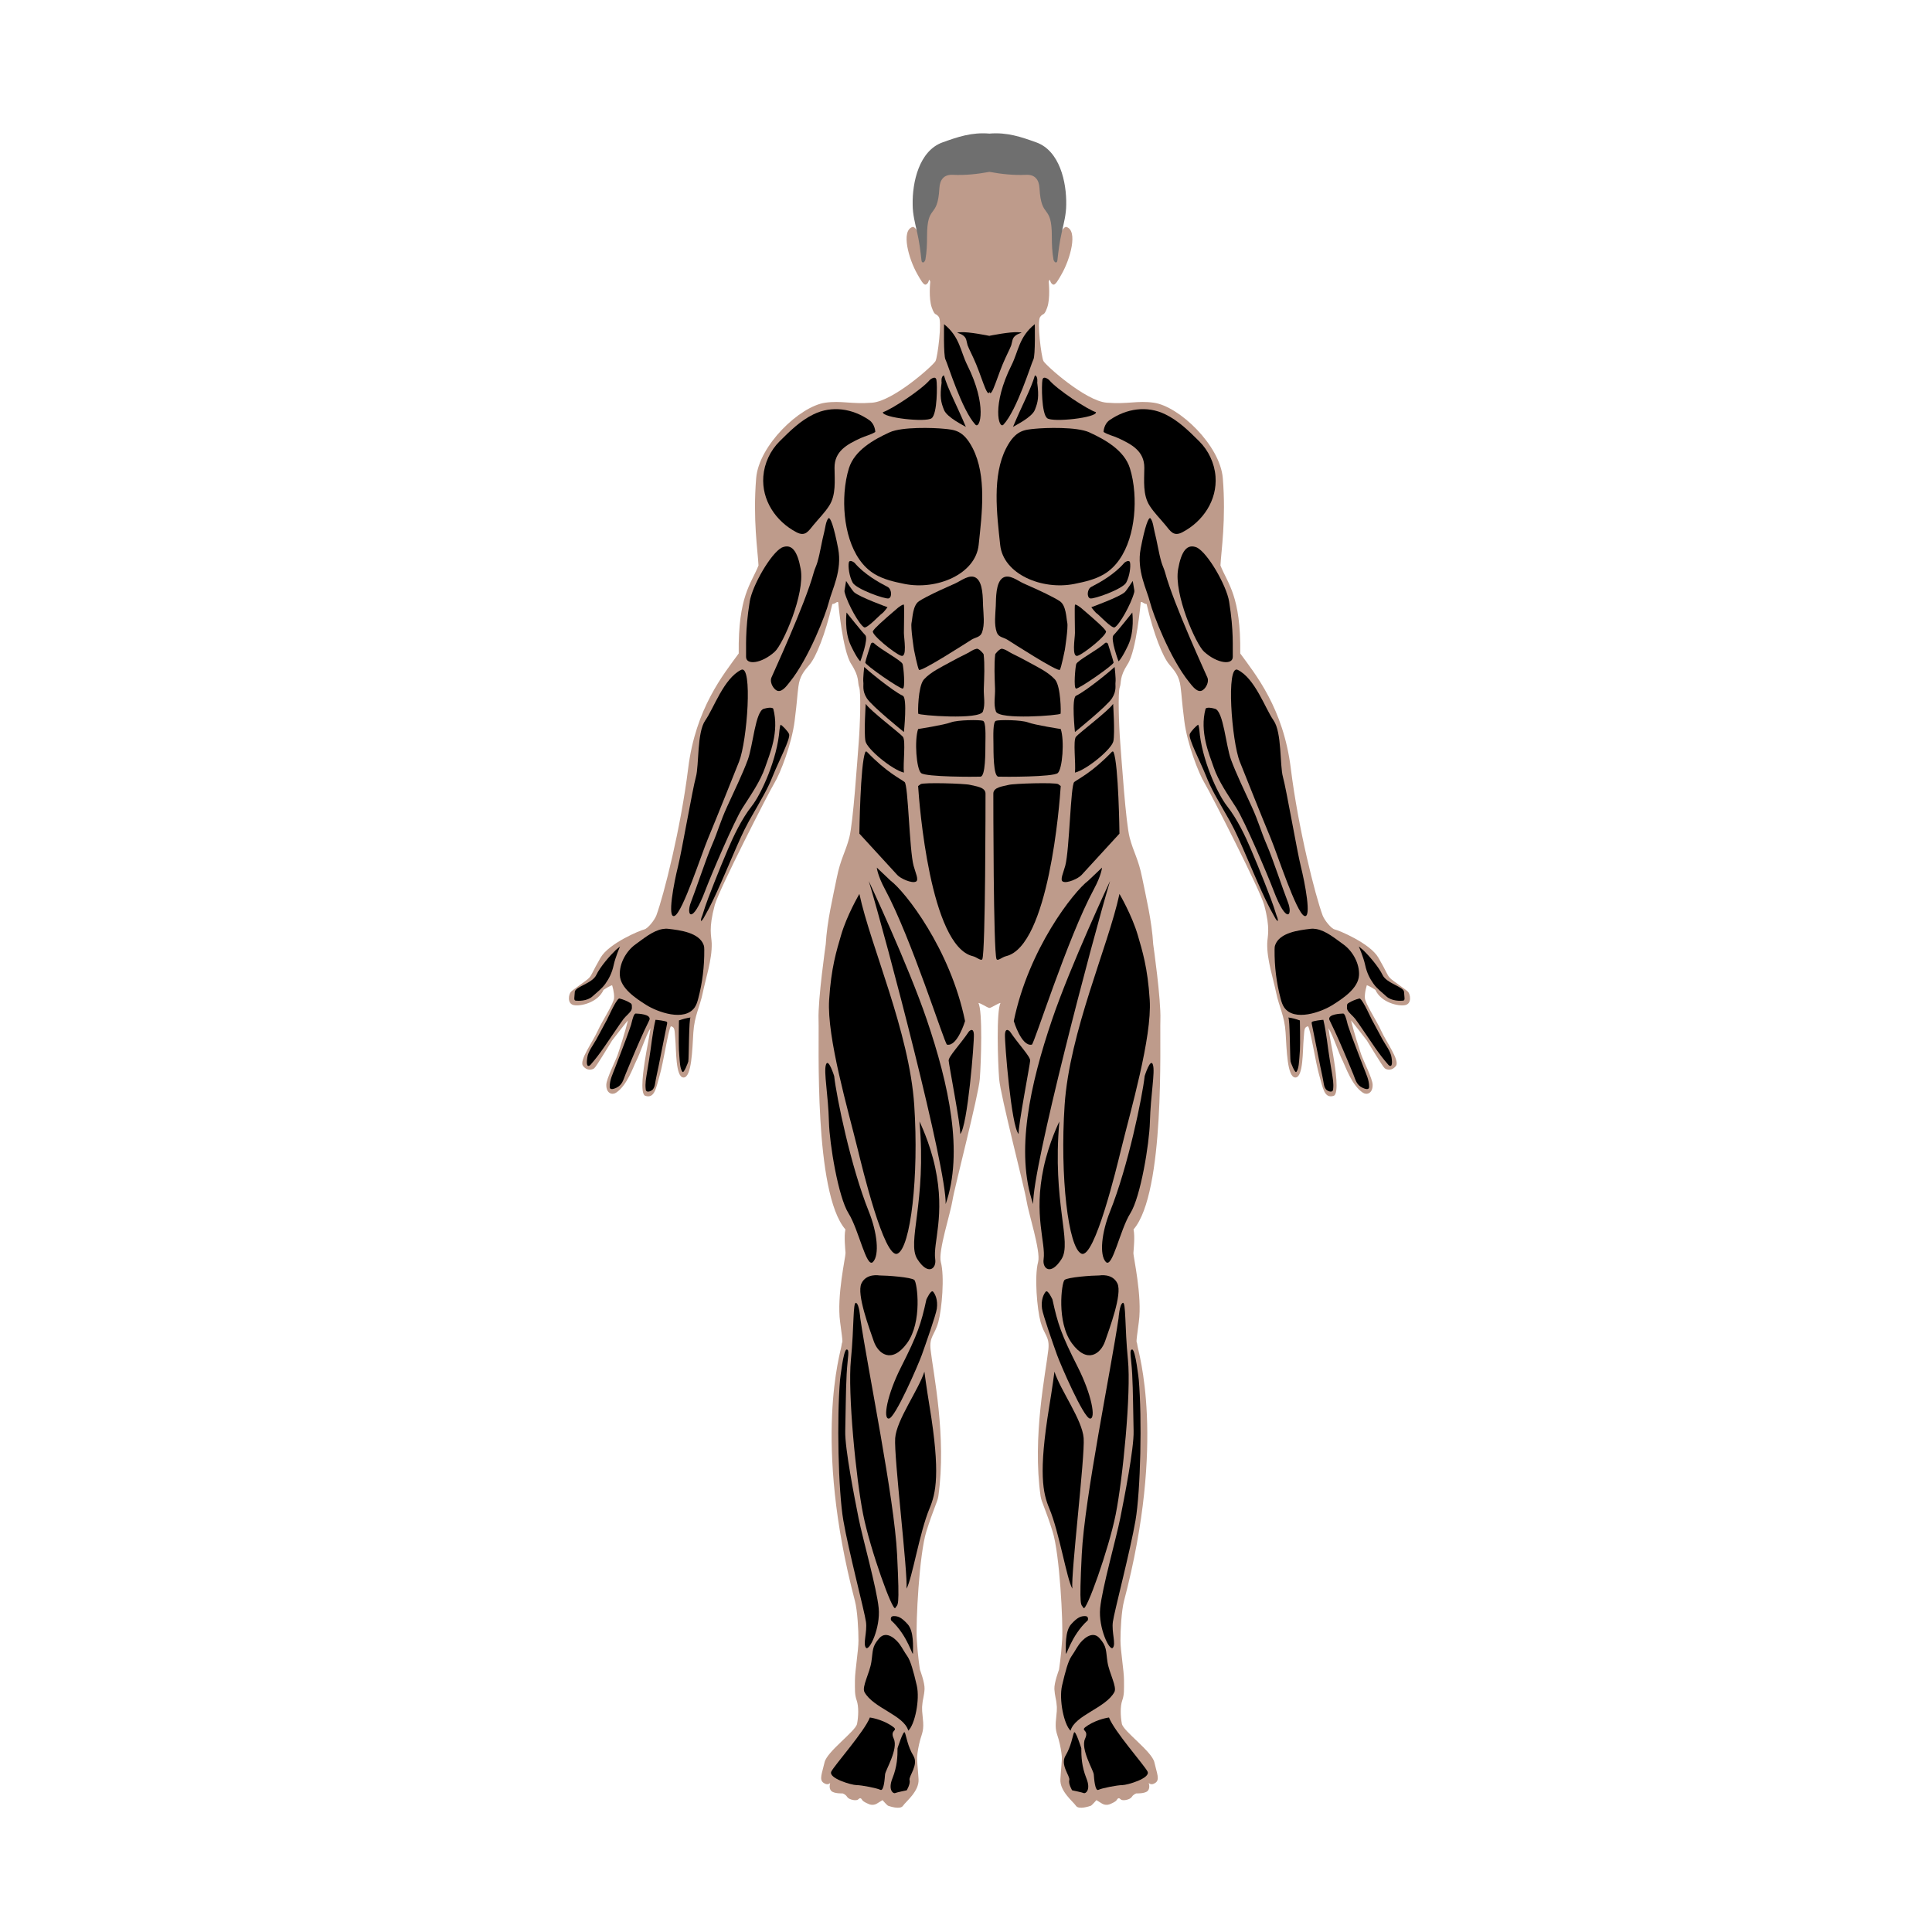 <?xml version="1.0" encoding="utf-8"?>
<!-- Generator: Adobe Illustrator 28.0.0, SVG Export Plug-In . SVG Version: 6.00 Build 0)  -->
<svg version="1.1"
     xmlns="http://www.w3.org/2000/svg"
     xmlns:xlink="http://www.w3.org/1999/xlink"
     viewBox="0 0 2000 2000"
     preserveAspectRatio="xMidYMid meet">

<style type="text/css">
	.st0{fill:#BE9B8B;}
	.st1{fill:#6F6F6F;}
	.st2 { transition: fill .3s, stroke .3s; }
	.muscle.active { fill:rgba(139,92,246,0.55) !important; stroke:#8b5cf6; stroke-width:3; }
</style>
<g id="Background">
</g>
<g id="Art">
	<g id="Anterior_Body">
		<path class="st0" d="M1457.55,1026.66c-2.44-2.56-15.49-10.97-18.66-14.27c-3.17-3.29-3.17-5.85-11.95-20.97
			c-8.78-15.12-41.52-28.53-45.18-29.26c-3.66-0.73-10.79-9.69-12.62-14.63c-7.54-20.36-25.24-89.99-32.92-152.17
			c-7.68-62.19-36.58-97.3-52.31-118.89c0.73-59.63-12.94-72.05-20.49-91.08c0.73-15,5.94-47.59,2.42-90.44
			c-2.79-33.94-45.22-74.42-71.56-78.08c-17.06-2.37-26.46,1.71-48.53,0c-22.07-1.71-63.41-38.78-65.6-43.16
			c-2.19-4.39-6.83-40.97-3.41-45.6c3.41-4.63,3.9-0.24,7.32-9.75c3.41-9.51,1.57-26.61,1.57-26.61s0.91-3.65,1.54-1.13
			c0.37,1.46,1.1,2.99,2.74,3.84c2.55,1.32,5.73-4.84,9.08-10.67c8.91-15.51,17.26-45.11,4.94-48.83c-2.24-0.68-5.49,5.12-5.49,5.12
			c0-2.93,2.93-30-1.46-46.82c-3.52-13.48-16.68-26.95-27.07-35.12c-12.69-9.97-38.58-10.68-45.03-10.73v0c-0.13,0-0.37,0-0.57,0
			c-0.2,0-0.44,0-0.57,0v0c-6.45,0.05-32.33,0.75-45.03,10.73c-10.39,8.16-23.55,21.64-27.07,35.12
			c-4.39,16.83-1.46,43.9-1.46,46.82c0,0-3.24-5.8-5.49-5.12c-12.32,3.72-3.97,33.32,4.94,48.83c3.35,5.83,6.53,11.99,9.08,10.67
			c1.65-0.85,2.38-2.38,2.74-3.84c0.63-2.52,1.54,1.13,1.54,1.13s-1.84,17.1,1.57,26.61c3.41,9.51,3.9,5.12,7.32,9.75
			c3.41,4.63-1.22,41.21-3.41,45.6c-2.19,4.39-43.53,41.46-65.6,43.16c-22.07,1.71-31.47-2.37-48.53,0
			c-26.34,3.66-68.77,44.14-71.56,78.08c-3.52,42.85,1.69,75.44,2.42,90.44c-7.54,19.04-21.22,31.46-20.49,91.08
			c-15.73,21.58-44.63,56.7-52.31,118.89c-7.68,62.19-25.38,131.81-32.92,152.17c-1.83,4.94-8.96,13.9-12.62,14.63
			c-3.66,0.73-36.4,14.14-45.18,29.26c-8.78,15.12-8.78,17.68-11.95,20.97c-3.17,3.29-16.22,11.71-18.66,14.27
			c-2.44,2.56-4.15,12.19,2.68,13.78c6.83,1.59,25.09-2.38,31.03-15.73c7.13-4.66,8.87-4.76,8.87-4.76s2.41,7.32,2.04,13.17
			c-0.37,5.85-12.38,23.78-17.13,34.39c-4.76,10.61-19.02,30.18-15.18,35.67c3.84,5.49,9.33,4.57,11.71,2.74
			c2.38-1.83,15.91-24.78,18.56-28.81c3.02-3.93,14.36-18.56,16.37-20.76c-3.23,13.35-8.47,29.08-10.55,35.3
			c-2.07,6.22-11.74,24.94-11.83,31.34c-0.12,8.9,6.02,10.87,10.12,8.17c11.46-7.56,17.9-26.93,20.73-32.56
			c4.79-9.53,10-26.46,14.88-34.26c-1.22,9.51-4.2,22.62-5.79,33.71c-0.81,5.61-5.73,34.5,0.55,36.4
			c9.69,2.93,10.97-8.23,14.81-21.4c3.84-13.17,8.6-45.73,11.52-50.66c4.39,0.91,3.73,4.02,4.57,12.8
			c1.11,11.54,0.18,40.24,8.6,40.24c8.41,0,9.02-28.9,10.12-46.46c1.1-17.56,6.83-26.83,9.75-41.21
			c2.93-14.39,9.74-34.38,9.27-51.21c-0.22-7.82-3.54-14.75,3.17-39.75c4.11-15.34,55.85-116.57,61.66-126.08
			c6.3-10.3,18.08-40.97,21.01-64.38c2.93-23.41,2.44-24.39,3.9-35.6c1.46-11.22,6-16.16,11.71-22.92
			c6.58-7.8,16.1-30.97,23.41-62.55c3.41-0.12,4.46-2.94,6.1-1.83c0,0,4.39,49.99,13.41,63.89c9.02,13.9,6.34,19.02,8.29,24.14
			c1.95,5.12,0.98,38.53-0.49,57.06c-1.46,18.53-5.73,83.16-9.75,98.52c-4.02,15.36-9.02,21.95-12.92,41.46
			c-3.9,19.51-10.12,45.05-11.46,69.01c0,0-8.2,56.88-7.44,78.28c0.81,22.93-5.12,178.88,27.8,216.92
			c-1.59,7.44-0.12,20.36,0.12,24.26c0.24,3.9-9.27,44.38-5.61,71.45c3.66,27.07,2.19,17.68,1.46,24.45
			c-0.73,6.77-30,97.49,13.9,264.54c2.62,9.98,3.66,30.12,3.66,40.73c0,10.61-3.66,31.46-3.66,41.34c0,9.88-0.37,14.63,1.83,20.85
			c2.19,6.22,1.83,16.46,0.37,24.14c-1.46,7.68-31.09,28.53-33.65,39.87c-2.56,11.34-5.85,17.92-1.1,21.22c4.76,3.29,6.95,0,6.95,0
			s-1.83,5.49,1.1,8.41c2.93,2.93,11.71,2.56,11.71,2.56s2.93,0.73,4.76,3.66c1.83,2.93,9.51,4.39,11.34,2.56
			c1.83-1.83,2.93-1.68,4.39,0.81c0.79,1.34,4.04,2.92,6.86,4.09c2.71,1.12,5.79,0.88,8.29-0.66l5.7-3.51c0,0,4.76,5.49,5.85,5.85
			c1.1,0.37,12.44,4.39,15.36,0c2.93-4.39,16.83-15,16.1-27.44c-0.73-12.44-1.83-19.39-1.46-23.78c0.37-4.39,1.46-10.97,3.29-17.56
			c1.83-6.58,4.02-9.51,2.56-21.95c-1.46-12.44-0.37-13.17-0.37-15.36c0-2.19,1.83-8.05,2.19-14.63c0.37-6.58-4.76-20.12-4.76-20.12
			s-2.2-13.17-3.29-31.09c-1.1-17.92,2.56-88.52,9.88-111.94c7.32-23.41,11.61-30.74,12.44-36.58
			c8.78-61.82-5.48-128.38-8.05-151.93c-1.46-13.41,4.39-14.88,8.05-28.41c3.66-13.53,6.58-47.19,2.56-62.19
			c-2.95-11,10.24-51.21,12.07-63.65c1.83-12.44,26.95-108.64,28.29-125.84c1.34-17.19,3.05-70.52-1.46-78.57
			c2.15,0,8.3,4.27,10.93,5.02c0.11,0.1,0.3,0.12,0.53,0.1c0.23,0.02,0.42,0,0.53-0.1c2.62-0.74,8.78-5.02,10.93-5.02
			c-4.51,8.05-2.8,61.37-1.46,78.57c1.34,17.19,26.46,113.4,28.29,125.84c1.83,12.44,15.02,52.65,12.07,63.65
			c-4.02,15-1.1,48.65,2.56,62.19c3.66,13.53,9.51,15,8.05,28.41c-2.57,23.55-16.83,90.11-8.05,151.93
			c0.83,5.84,5.12,13.17,12.44,36.58c7.32,23.41,10.97,94.01,9.88,111.94c-1.1,17.92-3.29,31.09-3.29,31.09s-5.12,13.53-4.76,20.12
			c0.37,6.58,2.19,12.44,2.19,14.63c0,2.19,1.1,2.93-0.37,15.36c-1.46,12.44,0.73,15.36,2.56,21.95c1.83,6.58,2.93,13.17,3.29,17.56
			c0.37,4.39-0.73,11.34-1.46,23.78c-0.73,12.44,13.17,23.05,16.1,27.44c2.93,4.39,14.27,0.37,15.36,0c1.1-0.37,5.85-5.85,5.85-5.85
			l5.7,3.51c2.5,1.54,5.58,1.78,8.29,0.66c2.82-1.17,6.07-2.75,6.86-4.09c1.46-2.49,2.56-2.64,4.39-0.81
			c1.83,1.83,9.51,0.37,11.34-2.56c1.83-2.93,4.76-3.66,4.76-3.66s8.78,0.37,11.71-2.56c2.93-2.93,1.1-8.41,1.1-8.41
			s2.19,3.29,6.95,0c4.76-3.29,1.46-9.88-1.1-21.22c-2.56-11.34-32.19-32.19-33.65-39.87c-1.46-7.68-1.83-17.92,0.37-24.14
			c2.19-6.22,1.83-10.97,1.83-20.85c0-9.88-3.66-30.73-3.66-41.34c0-10.61,1.03-30.74,3.66-40.73
			c43.9-167.05,14.63-257.77,13.9-264.54c-0.73-6.77-2.2,2.62,1.46-24.45c3.66-27.07-5.85-67.55-5.61-71.45
			c0.24-3.9,1.71-16.83,0.12-24.26c32.92-38.04,26.99-193.99,27.8-216.92c0.76-21.4-7.44-78.28-7.44-78.28
			c-1.34-23.97-7.56-49.51-11.46-69.01c-3.9-19.51-8.9-26.09-12.92-41.46c-4.02-15.36-8.29-79.99-9.75-98.52
			c-1.46-18.53-2.44-51.94-0.49-57.06c1.95-5.12-0.73-10.24,8.29-24.14c9.02-13.9,13.41-63.89,13.41-63.89
			c1.64-1.11,2.68,1.71,6.1,1.83c7.32,31.58,16.83,54.75,23.41,62.55c5.71,6.76,10.24,11.71,11.71,22.92
			c1.46,11.22,0.98,12.19,3.9,35.6c2.93,23.41,14.71,54.08,21.01,64.38c5.82,9.51,57.55,110.74,61.66,126.08
			c6.71,25,3.39,31.93,3.17,39.75c-0.47,16.84,6.34,36.82,9.27,51.21c2.93,14.39,8.66,23.66,9.75,41.21
			c1.1,17.56,1.71,46.46,10.12,46.46s7.49-28.7,8.6-40.24c0.84-8.79,0.18-11.89,4.57-12.8c2.93,4.94,7.68,37.49,11.52,50.66
			c3.84,13.17,5.12,24.33,14.82,21.4c6.28-1.89,1.36-30.79,0.55-36.4c-1.6-11.1-4.57-24.2-5.79-33.71
			c4.88,7.8,10.08,24.74,14.88,34.26c2.83,5.63,9.27,25,20.73,32.56c4.1,2.7,10.24,0.73,10.12-8.17
			c-0.09-6.4-9.75-25.12-11.83-31.34c-2.07-6.22-7.32-21.95-10.55-35.3c2.01,2.19,13.35,16.83,16.37,20.76
			c2.65,4.02,16.19,26.98,18.56,28.81c2.38,1.83,7.86,2.74,11.71-2.74c3.84-5.49-10.43-25.06-15.18-35.67
			c-4.76-10.61-16.77-28.53-17.13-34.39c-0.37-5.85,2.04-13.17,2.04-13.17s1.74,0.09,8.87,4.76c5.94,13.35,24.2,17.31,31.03,15.73
			C1461.69,1038.85,1459.98,1029.22,1457.55,1026.66z"/>
		<path class="st1" d="M1072.78,147.39c-15.56-5.59-30.2-10.65-48.53-9.1c-18.33-1.56-32.97,3.5-48.53,9.1
			c-24.2,8.7-31.43,41.17-30.93,64.6c0,9.67,2.51,19.29,4.65,28.65c2.19,9.6,3.4,19.01,4.47,28.8c0.08,0.73,0.2,1.54,0.79,1.98
			c1.39,1.05,2.99-1.1,3.29-2.82c1.38-7.81,1.68-15.46,1.68-23.52c-0.04-35.19,10.94-17.15,12.78-50.26
			c0.47-8.49,4.45-14.31,13.84-13.86c12.95,0.62,25.3-0.72,37.98-3.05c12.68,2.33,25.03,3.67,37.97,3.05
			c9.39-0.45,13.37,5.37,13.84,13.86c1.84,33.11,12.81,15.07,12.78,50.26c-0.01,8.06,0.3,15.71,1.68,23.52
			c0.3,1.72,1.9,3.87,3.29,2.82c0.58-0.44,0.71-1.25,0.79-1.98c1.07-9.79,2.28-19.2,4.47-28.8c2.14-9.37,4.65-18.98,4.65-28.65
			C1104.21,188.56,1096.99,156.09,1072.78,147.39z"/>
		<g>
			<path id="chest-2" class="muscle" d="M874.27,509.7c-2.35,31.47,5.9,69.53,31.23,84.64c9.3,5.55,20.1,7.97,30.71,10.11
				c33.33,6.72,73.63-9.88,76.89-40.34c3.49-32.59,8.45-71.6-6.18-100.13c-9.73-18.98-19.14-19.02-29.75-20.12
				c-10.61-1.1-43.41-2.19-56.22,3.66c-16.64,7.61-36.25,18.66-42.1,37.07C876.54,491.92,874.96,500.53,874.27,509.7z"/>
			<path  class="muscle" d="M884.51,582.51c10.24,12.07,25.49,20.52,34.26,25.01c4.43,2.27,4.88,10.84,1.22,11.93
				c-3.66,1.1-33.65-9.6-37.31-16.32s-4.76-16.6-4.02-20.62C879.38,578.49,884.51,582.51,884.51,582.51z"/>
			<path class="st2" d="M874.29,610.84c-0.14,0.81-0.12,1.63,0.09,2.42c3.4,12.63,15.42,33.77,20.24,36.18
				c2.93,1.46,16.46-13.17,18.29-14.27c1.83-1.1,5.85-6.58,5.85-6.58s-29.07-10.51-34.6-15.55c-1.96-1.79-8.29-11.64-8.29-11.64
				L874.29,610.84z"/>
			<path class="st2" d="M876.34,634.09c0,0-2.56,19.39,4.39,34.02c6.95,14.63,9.88,16.46,9.88,16.46s8.78-23.41,5.12-27.07
				C892.07,653.84,876.34,634.09,876.34,634.09z"/>
			<path id="obliques-left" class="muscle" d="M896.18,728.65c4.63,7.07,35.33,30.18,38.5,34.08c3.17,3.9-0.03,27.74,1.04,37.07
				c-12.19-2.93-38.09-24.26-39.8-32.56C894.21,758.95,896.18,728.65,896.18,728.65z"/>
			<path id="obliques-left" class="muscle" d="M894.63,690.46c1.71,1.83,28.72,24.51,40,29.82c4.83,2.28,1.09,37.49,1.09,37.49s-33.37-26.9-38.4-34.95
				c-5.04-8.05-3.11-13.22-3.6-16.64C893.22,702.77,894.63,690.46,894.63,690.46z"/>
			<path id="abs-1" class="muscle" d="M951.32,622.38c-6.53,4.43-6.58,17.19-7.68,22.31c-1.1,5.12,2.56,28.17,2.56,28.17s3.66,18.29,5.12,20.49
				c1.83,2.74,49.91-28.36,54.53-31.23c3.9-2.41,8.94-2.36,10.76-7.45c3-8.37,1.43-18.59,1.06-27.39
				c-0.32-7.74,0.14-24.23-7.26-29.08c-6.63-4.35-15.58,3.13-21.5,5.74c-10.21,4.51-20.44,9.06-30.33,14.26
				C956.13,619.49,953.64,620.81,951.32,622.38z"/>
			<path id="abs-2" class="muscle" d="M1011.02,671.61c-4.91,1.18-5.78,2.83-10.5,5.1c-5.83,2.81-11.58,5.81-17.24,8.95
				c-8.79,4.86-19.61,9.91-26.55,17.39c-0.27,0.29-0.53,0.58-0.77,0.9c-5.61,7.56-5.85,33.17-5.37,34.87
				c0.49,1.71,63.79,6.71,66.94-2.32c2.66-7.63,0.62-15.72,0.91-23.67c0.42-11.48,1.05-25.16-0.18-35.41
				C1018.16,676.59,1013.33,671.06,1011.02,671.61z"/>
			<path id="abs-3" class="muscle" d="M950.43,754.68c-3.98,11.71-1.78,41.46,3.09,45.6c4.88,4.15,56.09,3.96,61.45,3.71
				c5.36-0.24,5.03-25.91,5.12-34.2s0.65-22.39-2.52-23.61c-3.17-1.22-26.25-1.02-33.33,1.66
				C977.17,750.54,950.43,754.68,950.43,754.68z"/>
			<path id="abs-4" class="muscle" d="M950.43,813.7c1.14,18.05,12.42,165.73,56.66,176.14c4.15,0.98,8.57,5.44,9.82,3
				c3.29-7.8,3.29-164.5,3.29-171.33c0-6.83-10.46-7.53-15.83-8.99c-5.36-1.46-48.72-2.71-51.33-0.76
				C950.43,813.7,950.43,813.7,950.43,813.7z"/>
			<path id="obliques-left" class="muscle" d="M895.74,778.54c0.28-0.68,1.18-0.79,1.69-0.26c20.6,21.53,35.02,28.05,39.02,31.28
				c3.78,3.05,4.88,69.99,9.27,86.57c1.98,7.46,5.77,14.89,2.46,16.5c-4.39,2.13-15.96-3.21-19.26-6.8l-39.29-42.86
				C889.63,862.96,890.5,791.39,895.74,778.54z"/>
			<path class="st2" d="M929.38,629.33c-16.58,14.14-23.95,20.89-25.73,24.02c-1.98,3.48,22.56,23.29,29.14,25.48
				c6.58,2.19,2.93-18.05,2.93-23.66c0-5.61,0.49-27.56,0-29.02C935.23,624.7,929.38,629.33,929.38,629.33z"/>
			<path id="obliques-left" class="muscle" d="M901.49,666.67c0.44-1.39,2.17-1.87,3.23-0.87c7.58,7.16,28.49,17.87,29.68,21.69
				c0.92,2.97,2.9,24.6,0.22,25.33c-2.68,0.73-39.36-24.69-38.9-27C896.33,682.76,899.77,672.13,901.49,666.67z"/>
			<path class="st2" d="M977.3,335.6c16.46,13.29,16.78,27.82,24.02,42.31c20.85,41.7,13.26,66.86,8.42,61.68
				c-14.1-15.1-28.78-63.39-30.98-67.41C976.57,368.15,977.3,335.6,977.3,335.6z"/>
			<path class="st2" d="M974.76,396.07c-1.95,15.12-0.75,20.12,2.42,28.17c3.17,8.05,20.97,16.46,22.67,17.68
				c-9.63-23.05-18.53-38.9-22.67-53.29C973.76,389.37,974.76,396.07,974.76,396.07z"/>
			<path class="st2" d="M962.54,393.27c-8.29,10-39.75,30.67-48.53,33.41c-1.46,5.67,44.63,10.85,50.48,6.22
				c5.85-4.63,5.85-34.51,4.88-39.63C968.4,388.15,962.54,393.27,962.54,393.27z"/>
			<path id="delts-left" class="muscle" d="M906.1,447.16c-4.4,2.87-10.44,4.19-15.21,6.39c-14.07,6.48-27.13,13.52-26.99,30.78
				c0.1,13.43,1.71,27.98-5.56,39.27c-4.63,7.19-10.74,13.22-16.16,19.79c-5.36,6.49-8.52,12.38-17.65,7.61
				c-21.42-11.2-36.22-33.2-34.33-57.85c1.05-13.63,7.23-26.79,16.93-36.4c10.77-10.67,21.24-21.16,35.15-27.91
				c19.07-9.25,40.29-5.85,57.48,6C905.97,439.12,906.1,447.16,906.1,447.16z"/>
			<path id="biceps-left-1" class="muscle" d="M842.43,592.49c-8.96,33.34-43.46,107.59-44.03,109.34c-1.37,4.27,1.32,9.91,4.82,12.46
				c5.48,3.99,11.25-4.45,14.21-8.1c20-24.67,37.66-71.08,40.48-82.46c3.38-13.64,14.14-32.92,9.75-55.85
				c-4.39-22.92-8.29-33.65-10.24-31.21c-2.57,3.22-3.13,9.96-4.13,13.81c-2.7,10.4-4.13,21.16-7.08,31.41
				C845.19,585.48,843.41,588.84,842.43,592.49z"/>
			<path id="biceps-left-2" class="muscle" d="M809.39,566.82c-11.35,5.85-30.59,39.29-33.29,55.97c-5,30.94-3.48,47.8-3.78,56.94
				c-0.3,9.14,16.1,7.32,29.75-5.12c8.51-7.75,31.39-59.75,26.83-85.44C825.57,570.42,819.64,562.43,809.39,566.82z"/>
			<path id="forearm-left-1" class="muscle" d="M767.2,693.43c12.24-6.09,6.29,74.05-2.19,95.15c-9.02,22.44-20.8,52.33-32.19,79.74
				c-6.81,16.39-26.09,75.84-34.39,79.74c-8.29,3.9-0.49-35.36,3.41-50.97c3.9-15.61,15.12-80.51,18.53-92.69
				c3.41-12.18,0.98-46.12,9.75-58.66C738.92,733.22,749.16,702.42,767.2,693.43z"/>
			<path id="forearm-left-2" class="muscle" d="M800.49,733.71c6.34,23.9-3.6,46.64-8.47,60.78c-4.88,14.14-14.45,27.98-23.23,41.64
				c-8.78,13.66-32.96,70.49-38.65,85.6c-13.65,36.21-20.24,25.85-14.88,12.19c5.37-13.66,15.49-44.63,21.83-59.26
				c6.34-14.63,8.17-23.3,15.73-39.87c7.44-16.3,15.97-33.78,21.34-48.41c5.37-14.63,7.8-50.24,16.58-52.68
				C799.52,731.27,800.49,733.71,800.49,733.71z"/>
			<path class="st2" d="M778.3,834.37c-10.77,13.66-19.1,31.59-24.51,44.2c-4.99,11.65-9.79,23.4-14.43,35.19
				c-4.3,10.93-8.69,21.93-12.06,33.2c-0.56,1.88-2.23,4.64-1.44,6.61c2.02-1.64,3.01-4.16,4.28-6.34c1.34-2.3,2.61-4.64,3.83-7
				c2.9-5.58,5.58-11.27,8.19-16.99c5.92-12.98,11.45-26.13,17.14-39.22c4.89-11.24,9.73-22.6,15.64-33.36
				c0.29-0.53,0.59-1.07,0.89-1.6c14.14-24.87,18.53-31.7,24.39-46.33c5.85-14.63,18.53-38.53,16.58-42.92
				c-1.36-3.06-6.26-7.95-8.4-9.51c-0.75-0.54-1.39,4.2-1.46,5.12C804.64,785.89,788.06,822,778.3,834.37z"/>
			<path class="muscle" d="M910.36,1320.33c7.68,0,33.3,1.83,36.22,4.76c2.92,2.93,8.41,43.53-7.69,65.48
				c-16.1,21.95-30,10.61-34.39-2.19s-17.92-48.65-12.8-59.63C896.82,1317.77,910.36,1320.33,910.36,1320.33z"/>
			<path class="st2" d="M959.01,1345.21c-5.49,25.24-9.12,36.21-26.34,70.23c-14.11,27.89-19.04,53.77-12.45,53.04
				c6.59-0.73,30.37-55.65,34.03-65.85c3.66-10.21,14.67-41.47,15.55-47.91c1.24-9.09-1.65-15-3.84-17.56
				C963.76,1334.6,959.01,1345.21,959.01,1345.21z"/>
			<path class="st2" d="M956.93,1419.95c-6.34,19.51-28.78,49.75-30.24,68.77c-1.46,19.02,13.32,140.71,11.71,155.83
				c5.94-10.32,13.4-58.05,23.9-83.16c6.47-15.46,11.4-36.05,0-105.35C958.97,1435.83,956.93,1419.95,956.93,1419.95z"/>
			<path class="st2" d="M890.56,1364.59c8.09,54.87,35.16,185.83,38.09,244.36c2.93,58.53,0.73,50.85-1.83,55.6
				c-2.56,4.76-25.97-60.24-33.29-96.82c-7.32-36.58-16.1-125.84-12.68-159.98c3.41-34.14,1.95-60.48,5.37-59.02
				C889.63,1350.21,890.56,1364.59,890.56,1364.59z"/>
			<path class="st2" d="M869.63,1428.24c-3.41,39.99-1.95,114.62,3.41,145.83s21.95,94.13,23.41,104.86s-3.41,22.92,0,26.83
				c3.41,3.9,15.12-20.48,13.17-40.97c-1.95-20.49-16.74-72.68-20.81-93.16c-4.07-20.48-14.31-72.18-13.82-90.23
				c0.49-18.05,0.49-40.97,1.46-59.02c0.98-18.05,3.41-25.36,0-25.36C873.04,1397.03,869.63,1428.24,869.63,1428.24z"/>
			<path class="st2" d="M894.89,1751.61c9.11,16.7,40.97,23.9,45.36,39.99c6.83-6.34,12.19-32.19,8.78-46.82s-6.34-25.36-9.75-30.24
				c-3.41-4.88-4.41-7.32-7.8-12.19c-3.04-4.36-13.41-15.3-21.22-6.52c-7.8,8.78-6.44,12.86-8.22,24.57
				C900.26,1732.1,891.97,1746.25,894.89,1751.61z"/>
			<path class="st2" d="M922.43,1677.36c17.92,16.22,22.68,39.51,22.68,33.65s1.1-22.31-5.49-29.63
				c-6.58-7.32-10.17-8.41-14.41-8.41C920.96,1672.97,922.43,1677.36,922.43,1677.36z"/>
			<path id="calves-left" d="M900.48,1777.95c-5.49,14.27-36.21,48.9-39.87,55.85c-3.66,6.95,20.97,14.14,26.09,14.14
				c5.12,0,20.97,3.05,24.63,4.88c3.66,1.83,4.51-11.58,4.88-15.97c0.37-4.39,13.97-26.34,9-36.95s7.34-7.32-3.02-13.9
				C911.82,1779.41,900.48,1777.95,900.48,1777.95z"/>
			<path class="st2" d="M929.13,1809.78c0,8.41-0.29,18.66-5.27,31.09c-4.97,12.44,1.1,16.1,2.63,15.36
				c1.54-0.73,12.15-2.93,12.15-2.93s4.02-6.58,2.93-10.61c-1.1-4.02,9.75-15.63,3.9-25.24c-5.85-9.61-7.34-20.61-8.78-23.9
				C935.26,1790.27,929.13,1809.78,929.13,1809.78z"/>
			<path class="st2" d="M685.9,961.73c2.02-0.35,4.05-0.44,6.09-0.2c11.62,1.38,31.87,3.72,36.48,16.86
				c0.54,1.53,0.58,3.17,0.59,4.79c0.16,17.13-1.93,34.31-6.34,50.87c-0.83,3.11-1.79,6.25-3.64,8.89
				c-10.4,14.89-38.44,4.77-50.17-2.66c-10.6-6.71-26.53-17.09-27.26-30.73c-0.65-12.12,6.6-25.12,16.35-32.04
				C666,971.84,675.73,963.49,685.9,961.73z"/>
			<path class="st2" d="M702.85,1056.35c-0.14,7.75-0.25,15.5-0.2,23.25c0.05,4.98,0.19,9.97,0.69,14.94
				c0.42,4.13,0.52,11.78,3.12,15.03c1.55,1.93,5.91-9.97,6.06-10.7c0.68-3.38,0.56-45.37,2.39-45.58
				C710.83,1053.77,706.72,1055,702.85,1056.35z"/>
			<path class="st2" d="M678.56,1055.72c-3.22,13.53-4.35,27.69-6.65,41.41c-0.75,4.49-1.51,8.98-2.21,13.48
				c-0.92,5.95-1.94,10.86-1.27,16.98c0.06,0.57,0.15,1.17,0.51,1.61c1.69,2.02,5.72-0.04,6.96-1.57c1.37-1.7,1.92-3.9,2.27-6.05
				c0.97-5.98,2.39-11.89,3.6-17.83c1.83-9.01,3.56-18.05,5.38-27.06c1.12-5.54,2.24-11.08,3.36-16.62c0.14-0.67,0.27-1.4-0.03-2.02
				C689.88,1056.77,678.59,1055.58,678.56,1055.72z"/>
			<path class="st2" d="M657.12,1049.72c-1.94,2.01-3.24,9.4-3.86,11.24c-1.68,5.04-3.47,10.04-5.31,15.02
				c-3.62,9.78-7.46,19.48-11.16,29.23c-2.47,6.5-5.71,12.78-5.62,19.91c0.05,3.81,4.76,1.93,6.76,0.99
				c6.39-3.02,7.2-8.04,9.6-13.96c1.86-4.58,3.76-9.14,5.67-13.69c5.94-14.12,11.96-28.18,18.73-41.92
				c0.25-0.51,0.51-1.04,0.57-1.61c0.52-5.06-11.37-5.59-14.36-5.71C657.78,1049.19,657.44,1049.38,657.12,1049.72z"/>
			<path class="st2" d="M640.25,1034.07c-3.44,2.89-10.72,19.33-11.99,21.68c-3.65,6.75-7.29,13.5-10.93,20.25
				c-2.94,5.45-8.7,12.6-9.38,18.88c-0.21,1.55-1.63,10.07,2.16,8.34c0.57-0.26,1-0.74,1.41-1.21c10-11.34,17.77-23.92,26.36-36.29
				c2.52-3.63,4.91-7.34,7.58-10.86c2.3-3.03,6.23-5.86,8.05-9.1c0.79-1.41,0.69-3.13,0.57-4.74c-0.04-0.58-0.09-1.18-0.4-1.67
				c-0.28-0.45-0.75-0.76-1.2-1.04c-3.47-2.12-7.27-3.7-11.22-4.66C640.99,1033.58,640.65,1033.74,640.25,1034.07z"/>
			<path class="st2" d="M637.47,983.43c-6.1,5.85-16.1,17.28-20.24,25.95c-4.15,8.68-21.95,12.09-22.19,17.46
				c-0.24,5.37-1.46,8.78,0.98,9.02c2.44,0.24,11.71,0.73,17.31-4.39c5.61-5.12,9.75-8.05,13.41-13.17
				c3.66-5.12,6.83-11.22,8.54-19.27c1.71-8.05,6.58-19.27,6.58-19.27L637.47,983.43z"/>
			<path class="st2" d="M1024.06,347.67c0.41,19.02,2.78,50.97,0.26,58.04c-2.52,7.07-8.54-18.05-16.75-35.36
				c-8.2-17.31-5.11-10.81-7.31-18.62c-2.19-7.8-15.04-7.07-6.26-7.8C1002.78,343.2,1024.06,347.67,1024.06,347.67z"/>
			<path class="st2" d="M921.93,911.66c15.01,11.22,61.83,70.72,77.09,145.35c0,0-7.99,26.72-18.7,24.39
				c-2.38-0.52-36.79-110.11-64.23-160.95c-7.86-14.58-8.41-22.31-8.41-22.31L921.93,911.66z"/>
			<path class="st2" d="M899.38,912.1c18.64,62.06,80.68,297.68,79.56,334.34c18.64-53.35,3.35-123.52-19.57-190.95
				C940.2,999.1,899.38,912.1,899.38,912.1z"/>
			<path class="st2" d="M889.63,925.39c11.71,54.59,51.72,142.56,56.79,218.75c4.89,73.42-3.75,147.8-17.41,153.65
				c-13.66,5.85-36.87-90.8-40.85-107.07c-10.09-41.27-32.29-116.65-29.85-155.59c2.11-33.61,7.77-51.23,12.29-66.82
				C876.68,947.36,889.63,925.39,889.63,925.39z"/>
			<path class="st2" d="M863.53,1113.9c2.44,21.95,17.19,93.77,35.85,140.22c8.69,21.64,11.22,44.87,4.39,52.19
				c-6.83,7.32-14.63-33.17-25.36-50.24s-19.69-72.17-20.28-94.38c-0.77-28.98-5.57-51.7-3.13-59.5
				C857.44,1094.39,863.53,1113.9,863.53,1113.9z"/>
			<path class="st2" d="M951.84,1160.97c7.53,84.01-13.38,124.86-2.23,142.42c11.15,17.56,19.91,9.94,18.53,0.24
				c-2.44-17.21,10.61-45.2,0-94.86C962.54,1182.5,951.84,1160.97,951.84,1160.97z"/>
			<path class="st2" d="M1003.02,1067.81c-9.02,13.41-21.22,25.89-20.97,30.14c0.24,4.25,12.68,68.63,11.95,75.94
				c7.56-7.32,14.63-95.11,14.14-103.16C1007.66,1062.69,1003.02,1067.81,1003.02,1067.81z"/>
			<path id="chest-1" class="muscle" d="M1174.22,509.7c2.35,31.47-5.9,69.53-31.23,84.64c-9.3,5.55-20.1,7.97-30.71,10.11
				c-33.33,6.72-73.63-9.88-76.89-40.34c-3.49-32.59-8.45-71.6,6.18-100.13c9.73-18.98,19.14-19.02,29.75-20.12
				c10.61-1.1,43.41-2.19,56.22,3.66c16.64,7.61,36.25,18.66,42.1,37.07C1171.95,491.92,1173.54,500.53,1174.22,509.7z"/>
			<path  class="muscle" d="M1163.99,582.51c-10.24,12.07-25.49,20.52-34.26,25.01c-4.43,2.27-4.88,10.84-1.22,11.93
				c3.66,1.1,33.65-9.6,37.31-16.32s4.76-16.6,4.02-20.62C1169.11,578.49,1163.99,582.51,1163.99,582.51z"/>
			<path class="st2" d="M1174.2,610.84c0.14,0.81,0.12,1.63-0.09,2.42c-3.4,12.63-15.42,33.77-20.24,36.18
				c-2.93,1.46-16.46-13.17-18.29-14.27c-1.83-1.1-5.85-6.58-5.85-6.58s29.07-10.51,34.6-15.55c1.96-1.79,8.29-11.64,8.29-11.64
				L1174.2,610.84z"/>
			<path class="st2" d="M1172.16,634.09c0,0,2.56,19.39-4.39,34.02c-6.95,14.63-9.88,16.46-9.88,16.46s-8.78-23.41-5.12-27.07
				C1156.43,653.84,1172.16,634.09,1172.16,634.09z"/>
			<path id="obliques-right" class="muscle" d="M1152.31,728.65c-4.63,7.07-35.33,30.18-38.5,34.08c-3.17,3.9,0.03,27.74-1.04,37.07
				c12.19-2.93,38.09-24.26,39.8-32.56C1154.28,758.95,1152.31,728.65,1152.31,728.65z"/>
			<path id="obliques-right" class="muscle" d="M1153.87,690.46c-1.71,1.83-28.72,24.51-40,29.82c-4.83,2.28-1.09,37.49-1.09,37.49s33.37-26.9,38.4-34.95
				c5.04-8.05,3.11-13.22,3.6-16.64C1155.27,702.77,1153.87,690.46,1153.87,690.46z"/>
			<path id="abs-5" class="muscle" d="M1097.17,622.38c6.53,4.43,6.58,17.19,7.68,22.31c1.1,5.12-2.56,28.17-2.56,28.17s-3.66,18.29-5.12,20.49
				c-1.83,2.74-49.91-28.36-54.53-31.23c-3.9-2.41-8.94-2.36-10.76-7.45c-3-8.37-1.43-18.59-1.06-27.39
				c0.32-7.74-0.14-24.23,7.26-29.08c6.63-4.35,15.58,3.13,21.5,5.74c10.21,4.51,20.44,9.06,30.33,14.26
				C1092.37,619.49,1094.85,620.81,1097.17,622.38z"/>
			<path id="abs-6" class="muscle" d="M1037.48,671.61c4.91,1.18,5.78,2.83,10.5,5.1c5.83,2.81,11.58,5.81,17.24,8.95
				c8.79,4.86,19.61,9.91,26.55,17.39c0.27,0.29,0.53,0.58,0.77,0.9c5.61,7.56,5.85,33.17,5.36,34.87
				c-0.49,1.71-63.79,6.71-66.94-2.32c-2.66-7.63-0.62-15.72-0.91-23.67c-0.42-11.48-1.05-25.16,0.18-35.41
				C1030.33,676.59,1035.16,671.06,1037.48,671.61z"/>
			<path id="abs-7" class="muscle" d="M1098.07,754.68c3.98,11.71,1.78,41.46-3.09,45.6c-4.88,4.15-56.09,3.96-61.45,3.71
				c-5.37-0.24-5.03-25.91-5.12-34.2s-0.65-22.39,2.52-23.61c3.17-1.22,26.25-1.02,33.33,1.66
				C1071.32,750.54,1098.07,754.68,1098.07,754.68z"/>
			<path id="abs-8" class="muscle" d="M1098.07,813.7c-1.14,18.05-12.42,165.73-56.66,176.14c-4.15,0.98-8.57,5.44-9.82,3
				c-3.29-7.8-3.29-164.5-3.29-171.33c0-6.83,10.46-7.53,15.83-8.99c5.36-1.46,48.72-2.71,51.33-0.76
				C1098.07,813.7,1098.07,813.7,1098.07,813.7z"/>
			<path id="obliques-right" class="muscle" d="M1152.75,778.54c-0.28-0.68-1.19-0.79-1.69-0.26c-20.6,21.53-35.02,28.05-39.02,31.28
				c-3.78,3.05-4.88,69.99-9.27,86.57c-1.98,7.46-5.77,14.89-2.46,16.5c4.39,2.13,15.96-3.21,19.26-6.8l39.29-42.86
				C1158.87,862.96,1157.99,791.39,1152.75,778.54z"/>
			<path class="st2" d="M1119.12,629.33c16.58,14.14,23.95,20.89,25.73,24.02c1.98,3.48-22.56,23.29-29.14,25.48
				c-6.58,2.19-2.93-18.05-2.93-23.66c0-5.61-0.49-27.56,0-29.02C1113.26,624.7,1119.12,629.33,1119.12,629.33z"/>
			<path id="obliques-right" class="muscle" d="M1147,666.67c-0.44-1.39-2.17-1.87-3.23-0.87c-7.58,7.16-28.49,17.87-29.68,21.69
				c-0.92,2.97-2.9,24.6-0.22,25.33c2.68,0.73,39.36-24.69,38.9-27C1152.16,682.76,1148.72,672.13,1147,666.67z"/>
			<path class="st2" d="M1071.2,335.6c-16.46,13.29-16.78,27.82-24.02,42.31c-20.85,41.7-13.26,66.86-8.42,61.68
				c14.1-15.1,28.78-63.39,30.98-67.41S1071.2,335.6,1071.2,335.6z"/>
			<path class="st2" d="M1073.73,396.07c1.95,15.12,0.75,20.12-2.42,28.17c-3.17,8.05-20.97,16.46-22.67,17.68
				c9.63-23.05,18.53-38.9,22.67-53.29C1074.73,389.37,1073.73,396.07,1073.73,396.07z"/>
			<path class="st2" d="M1085.95,393.27c8.29,10,39.75,30.67,48.53,33.41c1.46,5.67-44.63,10.85-50.48,6.22
				c-5.85-4.63-5.85-34.51-4.88-39.63C1080.1,388.15,1085.95,393.27,1085.95,393.27z"/>
			<path id="delts-right" class="muscle" d="M1142.39,447.16c4.4,2.87,10.44,4.19,15.21,6.39c14.07,6.48,27.13,13.52,26.99,30.78
				c-0.1,13.43-1.71,27.98,5.56,39.27c4.63,7.19,10.74,13.22,16.16,19.79c5.36,6.49,8.52,12.38,17.65,7.61
				c21.42-11.2,36.22-33.2,34.33-57.85c-1.05-13.63-7.23-26.79-16.93-36.4c-10.77-10.67-21.24-21.16-35.15-27.91
				c-19.07-9.25-40.29-5.85-57.48,6C1142.53,439.12,1142.39,447.16,1142.39,447.16z"/>
			<path id="biceps-right-1" class="muscle" d="M1206.06,592.49c8.96,33.34,43.46,107.59,44.03,109.34c1.37,4.27-1.32,9.91-4.82,12.46
				c-5.48,3.99-11.25-4.45-14.21-8.1c-20-24.67-37.66-71.08-40.48-82.46c-3.38-13.64-14.14-32.92-9.75-55.85
				c4.39-22.92,8.29-33.65,10.24-31.21c2.57,3.22,3.13,9.96,4.13,13.81c2.7,10.4,4.13,21.16,7.08,31.41
				C1203.3,585.48,1205.08,588.84,1206.06,592.49z"/>
			<path id="biceps-righ-2" class="muscle" d="M1239.1,566.82c11.35,5.85,30.59,39.29,33.29,55.97c5,30.94,3.48,47.8,3.78,56.94
				c0.3,9.14-16.1,7.32-29.75-5.12c-8.51-7.75-31.39-59.75-26.83-85.44C1222.92,570.42,1228.86,562.43,1239.1,566.82z"/>
			<path id="forearm-right-1" class="muscle" d="M1281.29,693.43c-12.24-6.09-6.29,74.05,2.19,95.15c9.02,22.44,20.8,52.33,32.19,79.74
				c6.81,16.39,26.09,75.84,34.39,79.74c8.29,3.9,0.49-35.36-3.41-50.97c-3.9-15.61-15.12-80.51-18.53-92.69
				c-3.41-12.18-0.98-46.12-9.75-58.66C1309.58,733.22,1299.33,702.42,1281.29,693.43z"/>
			<path id="forearm-right-2" class="muscle" d="M1248,733.71c-6.34,23.9,3.6,46.64,8.47,60.78c4.88,14.14,14.45,27.98,23.23,41.64
				c8.78,13.66,32.96,70.49,38.65,85.6c13.65,36.21,20.24,25.85,14.88,12.19c-5.36-13.66-15.49-44.63-21.83-59.26
				c-6.34-14.63-8.17-23.3-15.73-39.87c-7.44-16.3-15.97-33.78-21.34-48.41c-5.36-14.63-7.8-50.24-16.58-52.68
				C1248.97,731.27,1248,733.71,1248,733.71z"/>
			<path class="st2" d="M1270.19,834.37c10.77,13.66,19.1,31.59,24.51,44.2c4.99,11.65,9.79,23.4,14.43,35.19
				c4.3,10.93,8.69,21.93,12.06,33.2c0.56,1.88,2.23,4.64,1.44,6.61c-2.02-1.64-3.01-4.16-4.28-6.34c-1.34-2.3-2.61-4.64-3.83-7
				c-2.9-5.58-5.58-11.27-8.19-16.99c-5.92-12.98-11.45-26.13-17.14-39.22c-4.89-11.24-9.73-22.6-15.64-33.36
				c-0.29-0.53-0.59-1.07-0.89-1.6c-14.14-24.87-18.53-31.7-24.39-46.33c-5.85-14.63-18.53-38.53-16.58-42.92
				c1.36-3.06,6.26-7.95,8.4-9.51c0.75-0.54,1.39,4.2,1.46,5.12C1243.85,785.89,1260.44,822,1270.19,834.37z"/>
			<path class="muscle" d="M1138.14,1320.33c-7.68,0-33.3,1.83-36.22,4.76s-8.41,43.53,7.69,65.48c16.1,21.95,30,10.61,34.39-2.19
				c4.39-12.8,17.92-48.65,12.8-59.63S1138.14,1320.33,1138.14,1320.33z"/>
			<path class="st2" d="M1089.49,1345.21c5.49,25.24,9.12,36.21,26.34,70.23c14.11,27.89,19.04,53.77,12.45,53.04
				c-6.59-0.73-30.37-55.65-34.03-65.85c-3.66-10.21-14.67-41.47-15.55-47.91c-1.24-9.09,1.65-15,3.84-17.56
				C1084.73,1334.6,1089.49,1345.21,1089.49,1345.21z"/>
			<path class="st2" d="M1091.56,1419.95c6.34,19.51,28.78,49.75,30.24,68.77c1.46,19.02-13.32,140.71-11.71,155.83
				c-5.94-10.32-13.4-58.05-23.9-83.16c-6.47-15.46-11.4-36.05,0-105.35C1089.52,1435.83,1091.56,1419.95,1091.56,1419.95z"/>
			<path class="st2" d="M1157.93,1364.59c-8.09,54.87-35.16,185.83-38.09,244.36c-2.93,58.53-0.73,50.85,1.83,55.6
				c2.56,4.76,25.97-60.24,33.29-96.82c7.32-36.58,16.1-125.84,12.68-159.98c-3.41-34.14-1.95-60.48-5.36-59.02
				C1158.87,1350.21,1157.93,1364.59,1157.93,1364.59z"/>
			<path class="st2" d="M1178.86,1428.24c3.41,39.99,1.95,114.62-3.41,145.83c-5.36,31.22-21.95,94.13-23.41,104.86
				c-1.46,10.73,3.41,22.92,0,26.83c-3.41,3.9-15.12-20.48-13.17-40.97c1.95-20.49,16.74-72.68,20.81-93.16
				c4.07-20.48,14.31-72.18,13.82-90.23c-0.49-18.05-0.49-40.97-1.46-59.02c-0.98-18.05-3.41-25.36,0-25.36
				C1175.45,1397.03,1178.86,1428.24,1178.86,1428.24z"/>
			<path class="st2" d="M1153.6,1751.61c-9.11,16.7-40.97,23.9-45.36,39.99c-6.83-6.34-12.19-32.19-8.78-46.82
				c3.41-14.63,6.34-25.36,9.75-30.24c3.41-4.88,4.41-7.32,7.8-12.19c3.04-4.36,13.41-15.3,21.22-6.52
				c7.8,8.78,6.44,12.86,8.22,24.57C1148.23,1732.1,1156.52,1746.25,1153.6,1751.61z"/>
			<path class="st2" d="M1126.07,1677.36c-17.92,16.22-22.68,39.51-22.68,33.65s-1.1-22.31,5.49-29.63
				c6.58-7.32,10.17-8.41,14.41-8.41C1127.53,1672.97,1126.07,1677.36,1126.07,1677.36z"/>
			<path id="calves-right" d="M1148.01,1777.95c5.49,14.27,36.21,48.9,39.87,55.85c3.66,6.95-20.97,14.14-26.09,14.14
				s-20.97,3.05-24.63,4.88c-3.66,1.83-4.51-11.58-4.88-15.97c-0.37-4.39-13.97-26.34-9-36.95s-7.34-7.32,3.02-13.9
				C1136.67,1779.41,1148.01,1777.95,1148.01,1777.95z"/>
			<path class="st2" d="M1119.36,1809.78c0,8.41,0.29,18.66,5.27,31.09c4.97,12.44-1.1,16.1-2.63,15.36
				c-1.54-0.73-12.14-2.93-12.14-2.93s-4.02-6.58-2.93-10.61c1.1-4.02-9.75-15.63-3.9-25.24c5.85-9.61,7.34-20.61,8.78-23.9
				C1113.24,1790.27,1119.36,1809.78,1119.36,1809.78z"/>
			<path class="st2" d="M1362.6,961.73c-2.02-0.35-4.05-0.44-6.09-0.2c-11.62,1.38-31.87,3.72-36.48,16.86
				c-0.54,1.53-0.58,3.17-0.59,4.79c-0.16,17.13,1.93,34.31,6.34,50.87c0.83,3.11,1.8,6.25,3.64,8.89
				c10.4,14.89,38.44,4.77,50.17-2.66c10.6-6.71,26.53-17.09,27.26-30.73c0.65-12.12-6.6-25.12-16.35-32.04
				C1382.5,971.84,1372.76,963.49,1362.6,961.73z"/>
			<path class="st2" d="M1345.64,1056.35c0.14,7.75,0.25,15.5,0.2,23.25c-0.05,4.98-0.19,9.97-0.69,14.94
				c-0.42,4.13-0.52,11.78-3.12,15.03c-1.55,1.93-5.92-9.97-6.06-10.7c-0.68-3.38-0.56-45.37-2.39-45.58
				C1337.66,1053.77,1341.78,1055,1345.64,1056.35z"/>
			<path class="st2" d="M1369.93,1055.72c3.22,13.53,4.35,27.69,6.65,41.41c0.75,4.49,1.51,8.98,2.21,13.48
				c0.92,5.95,1.94,10.86,1.27,16.98c-0.06,0.57-0.15,1.17-0.51,1.61c-1.69,2.02-5.72-0.04-6.96-1.57c-1.37-1.7-1.92-3.9-2.27-6.05
				c-0.97-5.98-2.39-11.89-3.6-17.83c-1.83-9.01-3.56-18.05-5.38-27.06c-1.12-5.54-2.24-11.08-3.36-16.62
				c-0.14-0.67-0.27-1.4,0.03-2.02C1358.62,1056.77,1369.9,1055.58,1369.93,1055.72z"/>
			<path class="st2" d="M1391.37,1049.72c1.94,2.01,3.24,9.4,3.86,11.24c1.68,5.04,3.47,10.04,5.31,15.02
				c3.62,9.78,7.46,19.48,11.16,29.23c2.47,6.5,5.71,12.78,5.62,19.91c-0.05,3.81-4.76,1.93-6.76,0.99
				c-6.39-3.02-7.2-8.04-9.6-13.96c-1.86-4.58-3.76-9.14-5.67-13.69c-5.94-14.12-11.96-28.18-18.73-41.92
				c-0.25-0.51-0.51-1.04-0.57-1.61c-0.52-5.06,11.37-5.59,14.35-5.71C1390.71,1049.19,1391.05,1049.38,1391.37,1049.72z"/>
			<path class="st2" d="M1408.24,1034.07c3.44,2.89,10.72,19.33,11.99,21.68c3.65,6.75,7.29,13.5,10.93,20.25
				c2.94,5.45,8.7,12.6,9.38,18.88c0.21,1.55,1.63,10.07-2.16,8.34c-0.57-0.26-1-0.74-1.41-1.21c-10-11.34-17.77-23.92-26.36-36.29
				c-2.52-3.63-4.91-7.34-7.58-10.86c-2.3-3.03-6.23-5.86-8.05-9.1c-0.79-1.41-0.69-3.13-0.57-4.74c0.04-0.58,0.09-1.18,0.4-1.67
				c0.28-0.45,0.75-0.76,1.2-1.04c3.47-2.12,7.27-3.7,11.22-4.66C1407.5,1033.58,1407.84,1033.74,1408.24,1034.07z"/>
			<path class="st2" d="M1411.03,983.43c6.1,5.85,16.1,17.28,20.24,25.95c4.15,8.68,21.95,12.09,22.19,17.46
				c0.24,5.37,1.46,8.78-0.98,9.02c-2.44,0.24-11.71,0.73-17.31-4.39c-5.61-5.12-9.75-8.05-13.41-13.17
				c-3.66-5.12-6.83-11.22-8.54-19.27c-1.71-8.05-6.58-19.27-6.58-19.27L1411.03,983.43z"/>
			<path class="st2" d="M1024.06,347.67c-0.41,19.02-2.4,50.97,0.11,58.04c2.52,7.07,8.54-18.05,16.75-35.36
				c8.2-17.31,5.11-10.81,7.31-18.62c2.19-7.8,15.04-7.07,6.26-7.8C1045.71,343.2,1024.06,347.67,1024.06,347.67z"/>
			<path class="st2" d="M1126.56,911.66c-15.01,11.22-61.83,70.72-77.09,145.35c0,0,7.99,26.72,18.7,24.39
				c2.38-0.52,36.79-110.11,64.23-160.95c7.86-14.58,8.41-22.31,8.41-22.31L1126.56,911.66z"/>
			<path class="st2" d="M1149.11,912.1c-18.64,62.06-80.68,297.68-79.56,334.34c-18.64-53.35-3.35-123.52,19.57-190.95
				C1108.29,999.1,1149.11,912.1,1149.11,912.1z"/>
			<path class="st2" d="M1158.87,925.39c-11.71,54.59-51.72,142.56-56.79,218.75c-4.89,73.42,3.75,147.8,17.41,153.65
				c13.66,5.85,36.87-90.8,40.85-107.07c10.09-41.27,32.29-116.65,29.85-155.59c-2.1-33.61-7.77-51.23-12.29-66.82
				C1171.81,947.36,1158.87,925.39,1158.87,925.39z"/>
			<path class="st2" d="M1184.96,1113.9c-2.44,21.95-17.19,93.77-35.85,140.22c-8.69,21.64-11.22,44.87-4.39,52.19
				c6.83,7.32,14.63-33.17,25.36-50.24c10.73-17.07,19.69-72.17,20.28-94.38c0.77-28.98,5.57-51.7,3.13-59.5
				C1191.06,1094.39,1184.96,1113.9,1184.96,1113.9z"/>
			<path class="st2" d="M1096.65,1160.97c-7.53,84.01,13.38,124.86,2.23,142.42c-11.15,17.56-19.91,9.94-18.53,0.24
				c2.44-17.21-10.61-45.2,0-94.86C1085.95,1182.5,1096.65,1160.97,1096.65,1160.97z"/>
			<path class="st2" d="M1045.47,1067.81c9.02,13.41,21.22,25.89,20.97,30.14c-0.24,4.25-12.68,68.63-11.95,75.94
				c-7.56-7.32-14.63-95.11-14.14-103.16C1040.83,1062.69,1045.47,1067.81,1045.47,1067.81z"/>
		</g>
	</g>
</g>
</svg>
